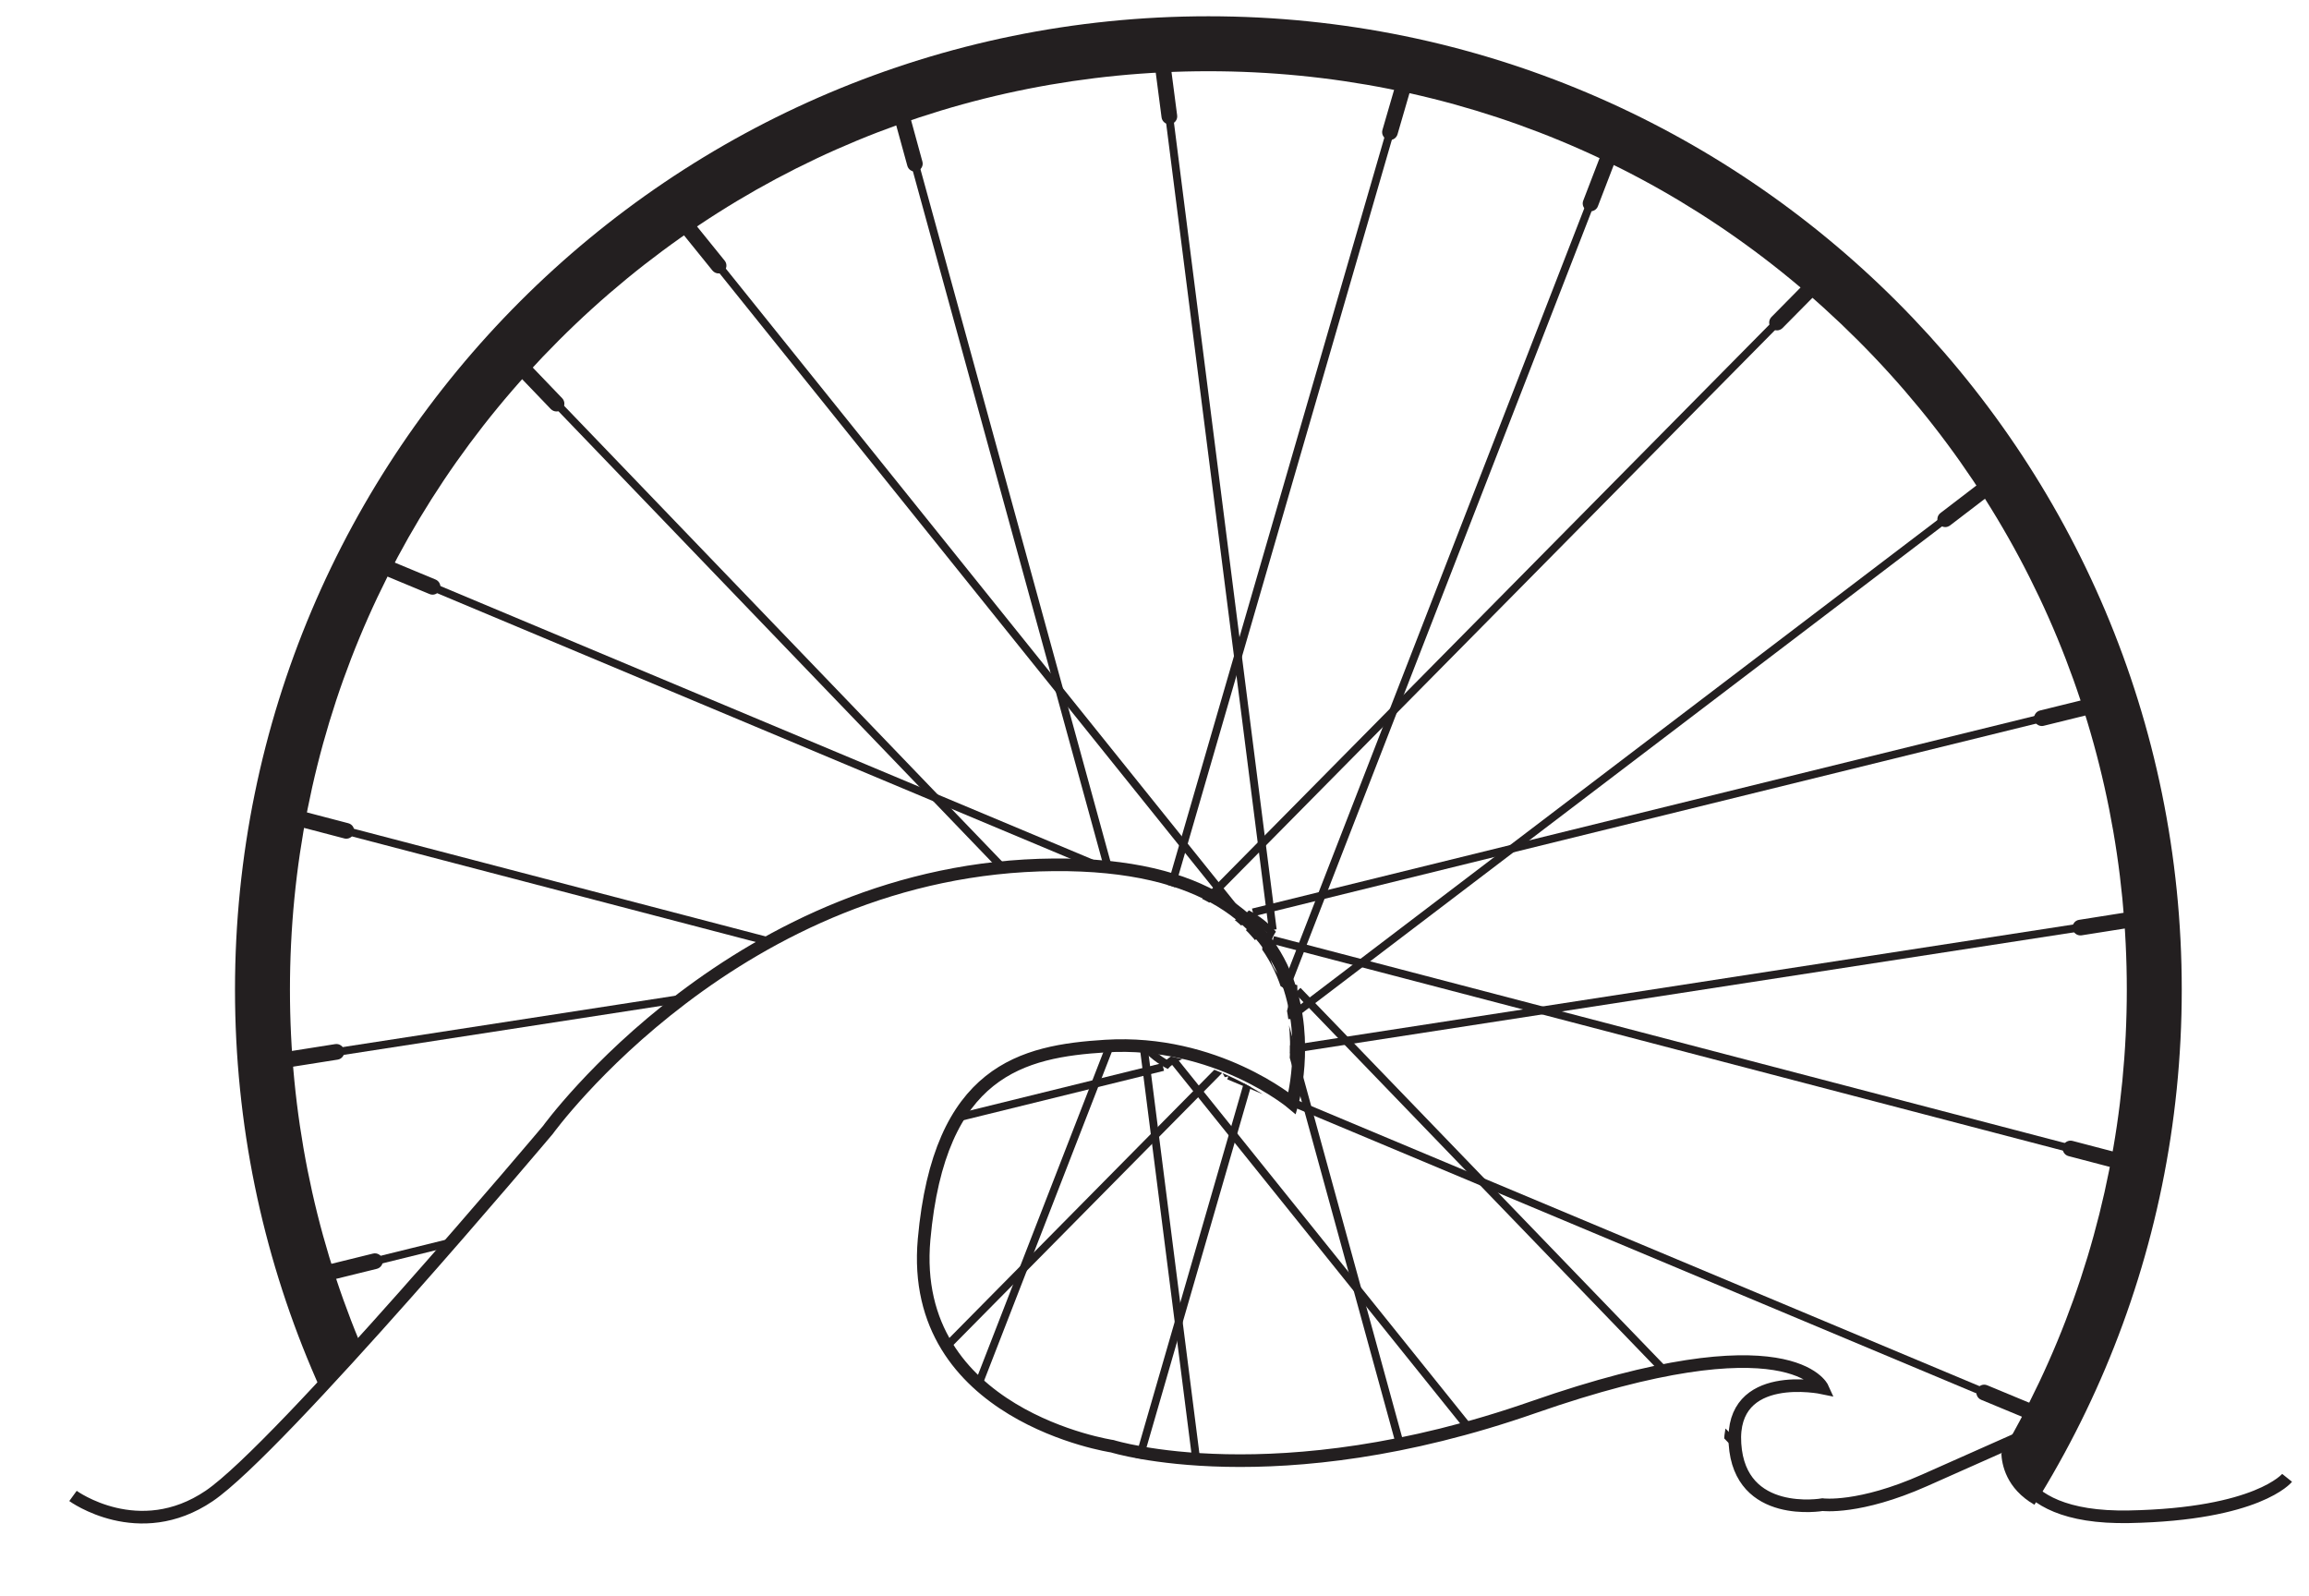 <?xml version="1.0" encoding="utf-8"?>
<!-- Generator: Adobe Illustrator 24.1.2, SVG Export Plug-In . SVG Version: 6.00 Build 0)  -->
<svg version="1.1" id="Layer_1" xmlns="http://www.w3.org/2000/svg" xmlns:xlink="http://www.w3.org/1999/xlink" x="0px" y="0px"
	 viewBox="0 0 366 253" style="enable-background:new 0 0 366 253;" xml:space="preserve">
<style type="text/css">
	.st0{clip-path:url(#SVGID_2_);fill:#231F20;}
	.st1{fill:none;stroke:#231F20;stroke-width:2;stroke-miterlimit:10;}
</style>
<g>
	<defs>
		<path id="SVGID_1_" d="M360.84,234.92c0,0-4.63,5.78-25.06,6.17c-20.44,0.38-18.51-11.95-18.51-11.95s-3.47,1.54-13.88,6.17
			c-10.41,4.63-16.19,3.86-16.19,3.86s-13.11,2.31-13.88-9.64s13.88-8.87,13.88-8.87s-5.01-11.18-45.88,3.08
			c-40.87,14.27-66.7,6.17-66.7,6.17s-29.82-5.37-28.67-32.29c1.16-26.92,14.46-30.32,27.62-31.14c17.51-1.08,29.58,9.06,29.58,9.06
			s12.34-38.17-37.79-37.79c-50.12,0.39-80.2,42.03-80.2,42.03S44.15,231,32.97,238.57c-11.18,7.57-21.59,0-21.59,0L8-14h358.41
			l-1.36,226.72L360.84,234.92z"/>
	</defs>
	<clipPath id="SVGID_2_">
		<use xlink:href="#SVGID_1_"  style="overflow:visible;"/>
	</clipPath>
	<path class="st0" d="M191.54,154.48c1.32,0,2.39,1.07,2.39,2.39c0,1.32-1.07,2.39-2.39,2.39c-1.32,0-2.39-1.07-2.39-2.39
		C189.15,155.55,190.22,154.48,191.54,154.48L191.54,154.48z M191.54,165.57c4.8,0,8.7-3.89,8.7-8.69c0-4.8-3.89-8.69-8.7-8.69
		s-8.69,3.89-8.69,8.69C182.85,161.68,186.74,165.57,191.54,165.57L191.54,165.57z"/>
	<path class="st0" d="M191.54,160.76c-1.34,0-2.65-0.7-3.37-1.94c-1.07-1.86-0.44-4.23,1.43-5.31c0.61-0.35,1.28-0.52,1.94-0.52
		c1.34,0,2.65,0.7,3.37,1.94c1.07,1.86,0.44,4.23-1.42,5.31C192.87,160.59,192.2,160.76,191.54,160.76L191.54,160.76z M188.94,143
		c-1.53,0.29-3.04,0.82-4.46,1.64c-0.21,0.12-0.41,0.26-0.61,0.39c0.44,1.34,0.37,2.84-0.32,4.2c-0.97,1.89-2.89,2.98-4.88,2.98
		c-0.15,0-0.3-0.01-0.45-0.02c-0.6,1.73-0.87,3.56-0.78,5.4c1.38,0.28,2.65,1.1,3.48,2.37c1.24,1.92,1.13,4.33-0.1,6.1
		c1.22,1.42,2.68,2.56,4.29,3.38c0.94-1.06,2.28-1.75,3.8-1.83c0.1-0.01,0.2-0.01,0.29-0.01c2.16,0,4.06,1.27,4.94,3.14
		c1.52-0.29,3.03-0.82,4.46-1.64c0.21-0.12,0.4-0.26,0.61-0.39c-0.45-1.34-0.37-2.84,0.32-4.2c0.96-1.9,2.88-2.98,4.87-2.98
		c0.15,0,0.3,0.01,0.45,0.02c0.61-1.73,0.87-3.56,0.78-5.4c-1.38-0.28-2.65-1.1-3.48-2.37c-1.24-1.92-1.13-4.33,0.1-6.1
		c-1.22-1.42-2.68-2.56-4.29-3.38c-0.93,1.06-2.28,1.75-3.8,1.83c-0.1,0-0.19,0.01-0.29,0.01
		C191.71,146.14,189.81,144.87,188.94,143L188.94,143z M191.54,161.96c0.89,0,1.77-0.24,2.54-0.68c1.17-0.68,2.01-1.77,2.37-3.09
		c0.35-1.31,0.17-2.68-0.51-3.86c-0.9-1.57-2.59-2.54-4.4-2.54c-0.89,0-1.76,0.24-2.54,0.68c-2.43,1.4-3.26,4.51-1.86,6.94
		C188.05,160.98,189.73,161.96,191.54,161.96L191.54,161.96z M188.33,144.36c1.22,1.83,3.31,2.98,5.54,2.98c0.12,0,0.23,0,0.35-0.01
		c1.47-0.08,2.83-0.62,3.93-1.55c0.96,0.57,1.84,1.26,2.62,2.06c-1.05,2.09-0.93,4.59,0.37,6.59c0.8,1.23,1.95,2.14,3.31,2.63
		c-0.02,1.12-0.17,2.22-0.47,3.29c-2.35,0.15-4.44,1.51-5.52,3.62c-0.67,1.31-0.88,2.77-0.62,4.19c-0.96,0.54-2,0.95-3.09,1.22
		c-1.22-1.83-3.31-2.98-5.54-2.98c-0.12,0-0.23,0-0.35,0.01c-1.46,0.08-2.83,0.62-3.93,1.55c-0.96-0.57-1.83-1.26-2.62-2.06
		c1.05-2.09,0.93-4.59-0.37-6.59c-0.8-1.23-1.95-2.14-3.31-2.63c0.02-1.12,0.18-2.22,0.48-3.29c2.35-0.15,4.44-1.51,5.52-3.62
		c0.67-1.31,0.88-2.77,0.62-4.19C186.2,145.05,187.24,144.64,188.33,144.36L188.33,144.36z"/>
	<path class="st0" d="M183.55,165.51c0-0.6,0.48-1.08,1.08-1.08c0.6,0,1.08,0.49,1.08,1.08c0,0.6-0.49,1.08-1.08,1.08
		C184.04,166.59,183.55,166.11,183.55,165.51L183.55,165.51z"/>
	<path class="st0" d="M194.97,168.02c-0.52-0.3-0.7-0.96-0.4-1.48c0.3-0.52,0.96-0.7,1.48-0.4c0.52,0.3,0.7,0.96,0.4,1.48
		C196.15,168.14,195.49,168.32,194.97,168.02L194.97,168.02z"/>
	<path class="st0" d="M202.96,159.45c-0.52,0.3-1.18,0.12-1.48-0.4c-0.3-0.52-0.12-1.18,0.4-1.48c0.51-0.3,1.18-0.12,1.48,0.4
		C203.66,158.49,203.48,159.15,202.96,159.45L202.96,159.45z"/>
	<path class="st0" d="M199.41,148.12c0,0.6-0.49,1.08-1.08,1.08c-0.6,0-1.09-0.49-1.09-1.08c0-0.6,0.49-1.08,1.09-1.08
		C198.93,147.04,199.41,147.52,199.41,148.12L199.41,148.12z"/>
	<path class="st0" d="M187.99,145.73c0.52,0.3,0.7,0.96,0.4,1.48c-0.3,0.52-0.96,0.7-1.48,0.4c-0.52-0.3-0.7-0.96-0.4-1.48
		C186.81,145.61,187.47,145.43,187.99,145.73L187.99,145.73z"/>
	<path class="st0" d="M180.12,154.18c0.52-0.3,1.18-0.12,1.48,0.4c0.3,0.52,0.12,1.18-0.4,1.48c-0.52,0.3-1.18,0.12-1.48-0.4
		C179.43,155.15,179.6,154.48,180.12,154.18L180.12,154.18z"/>
	<polygon class="st0" points="239.72,296.19 202.86,161.91 204.07,161.58 240.92,295.86 239.72,296.19 	"/>
	<path class="st0" d="M240.32,297.27c-0.55,0-1.05-0.36-1.2-0.92l-2.26-8.22c-0.18-0.66,0.21-1.35,0.87-1.53
		c0.65-0.18,1.35,0.21,1.53,0.87l2.26,8.22c0.18,0.66-0.21,1.35-0.87,1.53C240.54,297.26,240.43,297.27,240.32,297.27L240.32,297.27
		z"/>
	<polygon class="st0" points="128.48,289.68 127.32,289.23 178.52,157.43 179.67,157.88 128.48,289.68 	"/>
	<path class="st0" d="M127.9,290.7c-0.15,0-0.3-0.03-0.44-0.08c-0.64-0.25-0.96-0.97-0.72-1.61l3.06-7.96
		c0.25-0.64,0.97-0.96,1.61-0.71c0.64,0.25,0.96,0.97,0.72,1.61l-3.06,7.96C128.87,290.4,128.4,290.7,127.9,290.7L127.9,290.7z"/>
	<polygon class="st0" points="336.28,184.81 201.61,149.6 201.93,148.39 336.59,183.61 336.28,184.81 	"/>
	<path class="st0" d="M336.44,185.45c-0.1,0-0.21-0.01-0.31-0.04l-8.25-2.16c-0.66-0.17-1.06-0.85-0.89-1.52
		c0.18-0.66,0.86-1.06,1.52-0.89l8.25,2.16c0.67,0.17,1.06,0.85,0.89,1.52C337.5,185.08,336.99,185.45,336.44,185.45L336.44,185.45z
		"/>
	<polygon class="st0" points="274.06,278.67 185.62,168.58 186.59,167.8 275.02,277.89 274.06,278.67 	"/>
	<path class="st0" d="M274.54,279.53c-0.36,0-0.73-0.16-0.97-0.46l-5.36-6.63c-0.43-0.54-0.35-1.32,0.19-1.75
		c0.53-0.43,1.32-0.35,1.75,0.19l5.36,6.63c0.43,0.54,0.35,1.32-0.19,1.75C275.09,279.44,274.81,279.53,274.54,279.53L274.54,279.53
		z"/>
	<polygon class="st0" points="190.16,144.64 189.27,143.76 287.22,44.62 288.1,45.5 190.16,144.64 	"/>
	<path class="st0" d="M281.67,52.37c-0.32,0-0.63-0.12-0.87-0.36c-0.49-0.48-0.49-1.27-0.01-1.76l5.99-6.07
		c0.49-0.49,1.27-0.49,1.76-0.01c0.49,0.48,0.49,1.27,0.01,1.76L282.55,52C282.31,52.24,281.99,52.37,281.67,52.37L281.67,52.37z"/>
	<polygon class="st0" points="198.23,167.93 198.04,166.7 338.09,145.08 338.28,146.31 198.23,167.93 	"/>
	<path class="st0" d="M329.76,148.27c-0.6,0-1.13-0.44-1.23-1.05c-0.11-0.68,0.35-1.32,1.03-1.42l8.42-1.33
		c0.68-0.1,1.31,0.36,1.42,1.04c0.11,0.68-0.36,1.32-1.04,1.42l-8.42,1.33C329.89,148.26,329.82,148.27,329.76,148.27L329.76,148.27
		z"/>
	<polygon class="st0" points="179.07,152.37 142.16,17.89 143.36,17.56 180.27,152.04 179.07,152.37 	"/>
	<path class="st0" d="M145.02,27.19c-0.55,0-1.05-0.36-1.2-0.92l-2.26-8.22c-0.18-0.66,0.21-1.35,0.87-1.53
		c0.66-0.18,1.34,0.21,1.53,0.87l2.25,8.22c0.19,0.66-0.21,1.35-0.87,1.53C145.24,27.18,145.13,27.19,145.02,27.19L145.02,27.19z"/>
	<polygon class="st0" points="204.57,156.33 203.41,155.88 254.6,24.07 255.76,24.52 204.57,156.33 	"/>
	<path class="st0" d="M252.12,33.49c-0.15,0-0.3-0.03-0.45-0.08c-0.64-0.25-0.96-0.97-0.71-1.61l3.06-7.96
		c0.25-0.64,0.97-0.96,1.61-0.71c0.64,0.25,0.96,0.97,0.71,1.61l-3.06,7.96C253.09,33.19,252.62,33.49,252.12,33.49L252.12,33.49z"
		/>
	<polygon class="st0" points="181.05,165.33 46.49,130.15 46.8,128.94 181.37,164.12 181.05,165.33 	"/>
	<path class="st0" d="M54.89,132.94c-0.1,0-0.21-0.01-0.31-0.04l-8.25-2.16c-0.66-0.17-1.06-0.85-0.89-1.52
		c0.17-0.66,0.86-1.06,1.52-0.89l8.25,2.16c0.67,0.17,1.06,0.85,0.89,1.52C55.95,132.57,55.45,132.94,54.89,132.94L54.89,132.94z"/>
	<polygon class="st0" points="196.6,146.09 108.06,35.86 109.03,35.08 197.57,145.31 196.6,146.09 	"/>
	<path class="st0" d="M113.9,43.34c-0.36,0-0.72-0.16-0.97-0.46l-5.36-6.63c-0.43-0.53-0.35-1.32,0.19-1.75
		c0.54-0.43,1.32-0.35,1.75,0.19l5.36,6.63c0.43,0.53,0.35,1.32-0.19,1.75C114.45,43.25,114.18,43.34,113.9,43.34L113.9,43.34z"/>
	<polygon class="st0" points="95.86,269.13 94.98,268.26 192.83,169.21 193.72,170.08 95.86,269.13 	"/>
	<path class="st0" d="M95.42,269.94c-0.32,0-0.63-0.12-0.87-0.36c-0.49-0.48-0.49-1.27-0.01-1.76l5.99-6.07
		c0.48-0.49,1.27-0.49,1.76-0.01c0.49,0.48,0.49,1.27,0.01,1.76l-5.99,6.07C96.07,269.81,95.74,269.94,95.42,269.94L95.42,269.94z"
		/>
	<polygon class="st0" points="45,168.67 44.81,167.44 184.85,145.82 185.04,147.05 45,168.67 	"/>
	<path class="st0" d="M44.9,169.3c-0.6,0-1.13-0.44-1.23-1.05c-0.1-0.68,0.36-1.32,1.04-1.42l8.42-1.33
		c0.69-0.11,1.31,0.36,1.43,1.04c0.1,0.68-0.36,1.32-1.04,1.42l-8.42,1.33C45.03,169.29,44.96,169.3,44.9,169.3L44.9,169.3z"/>
	<polygon class="st0" points="160.98,301.17 159.79,300.82 197.9,169.08 199.09,169.42 160.98,301.17 	"/>
	<path class="st0" d="M160.38,302.24c-0.12,0-0.23-0.02-0.35-0.05c-0.66-0.19-1.04-0.88-0.84-1.54l2.37-8.19
		c0.19-0.66,0.89-1.04,1.54-0.85c0.66,0.19,1.04,0.88,0.85,1.54l-2.37,8.19C161.42,301.89,160.92,302.24,160.38,302.24
		L160.38,302.24z"/>
	<polygon class="st0" points="68.36,237.13 67.6,236.14 177.98,152.19 178.73,153.18 68.36,237.13 	"/>
	<path class="st0" d="M67.98,237.88c-0.37,0-0.75-0.17-0.99-0.49c-0.42-0.55-0.32-1.33,0.23-1.74l6.77-5.18
		c0.55-0.42,1.33-0.31,1.75,0.23c0.42,0.55,0.31,1.33-0.23,1.74l-6.77,5.18C68.51,237.79,68.24,237.88,67.98,237.88L67.98,237.88z"
		/>
	<polygon class="st0" points="274.58,229.32 205.25,157.44 206.14,156.58 275.47,228.46 275.11,229.88 	"/>
	<path class="st0" d="M300.77,257.17c-0.33,0-0.65-0.13-0.9-0.38l-5.9-6.15c-0.48-0.5-0.46-1.28,0.04-1.76
		c0.49-0.48,1.28-0.46,1.76,0.04l5.9,6.15c0.48,0.5,0.46,1.28-0.03,1.76C301.4,257.05,301.08,257.17,300.77,257.17L300.77,257.17z"
		/>
	<polygon class="st0" points="198.21,303.84 180.73,166.55 181.97,166.39 199.45,303.68 198.21,303.84 	"/>
	<path class="st0" d="M198.83,305.01c-0.61,0-1.15-0.46-1.23-1.08l-1.1-8.45c-0.09-0.68,0.39-1.31,1.08-1.39
		c0.69-0.09,1.31,0.39,1.4,1.07l1.1,8.45c0.09,0.68-0.39,1.31-1.07,1.39C198.93,305,198.88,305.01,198.83,305.01L198.83,305.01z"/>
	<polygon class="st0" points="198.75,145.23 198.45,144.02 331.78,111.2 332.08,112.4 198.75,145.23 	"/>
	<path class="st0" d="M323.66,115.08c-0.56,0-1.07-0.38-1.21-0.95c-0.16-0.67,0.24-1.34,0.91-1.51l8.28-2.04
		c0.67-0.17,1.34,0.24,1.51,0.91c0.16,0.67-0.24,1.34-0.91,1.51l-8.28,2.04C323.85,115.07,323.75,115.08,323.66,115.08
		L323.66,115.08z"/>
	<polygon class="st0" points="322.15,224.58 194.53,171.08 195,169.93 322.63,223.43 322.15,224.58 	"/>
	<path class="st0" d="M322.4,225.25c-0.16,0-0.33-0.03-0.48-0.1l-7.88-3.27c-0.63-0.26-0.94-0.99-0.67-1.63
		c0.26-0.64,0.99-0.94,1.63-0.67l7.87,3.27c0.64,0.26,0.94,0.99,0.67,1.63C323.34,224.96,322.88,225.25,322.4,225.25L322.4,225.25z"
		/>
	<polygon class="st0" points="184.98,145.06 183.79,144.71 222.11,12.58 223.3,12.93 184.98,145.06 	"/>
	<path class="st0" d="M220.33,22.19c-0.11,0-0.23-0.02-0.35-0.05c-0.66-0.19-1.04-0.88-0.85-1.54l2.38-8.19
		c0.19-0.66,0.88-1.04,1.54-0.85c0.66,0.19,1.04,0.88,0.85,1.54l-2.38,8.19C221.36,21.83,220.87,22.19,220.33,22.19L220.33,22.19z"
		/>
	<polygon class="st0" points="205.57,161.21 204.82,160.22 314.73,76.63 315.48,77.62 205.57,161.21 	"/>
	<path class="st0" d="M308.34,83.55c-0.37,0-0.75-0.17-0.99-0.49c-0.42-0.55-0.31-1.33,0.23-1.74l6.77-5.18
		c0.55-0.42,1.33-0.31,1.75,0.23c0.42,0.55,0.31,1.33-0.23,1.74l-6.77,5.18C308.86,83.46,308.6,83.55,308.34,83.55L308.34,83.55z"/>
	<polygon class="st0" points="176.94,157.18 81.86,58.26 82.76,57.4 177.84,156.32 176.94,157.18 	"/>
	<path class="st0" d="M88.21,65.22c-0.33,0-0.65-0.13-0.9-0.38l-5.9-6.15c-0.47-0.5-0.46-1.28,0.04-1.76
		c0.49-0.48,1.28-0.46,1.76,0.04l5.9,6.15c0.48,0.5,0.46,1.28-0.03,1.76C88.83,65.11,88.52,65.22,88.21,65.22L88.21,65.22z"/>
	<polygon class="st0" points="201.13,147.46 183.64,10.07 184.87,9.91 202.36,147.3 201.13,147.46 	"/>
	<path class="st0" d="M185.35,19.69c-0.61,0-1.15-0.46-1.23-1.08l-1.1-8.45c-0.09-0.68,0.39-1.31,1.08-1.39
		c0.69-0.09,1.31,0.39,1.39,1.07l1.1,8.45c0.09,0.68-0.39,1.31-1.08,1.39C185.46,19.68,185.41,19.69,185.35,19.69L185.35,19.69z"/>
	<polygon class="st0" points="51.3,202.55 51,201.35 184.21,168.52 184.51,169.73 51.3,202.55 	"/>
	<path class="st0" d="M51.15,203.2c-0.56,0-1.07-0.38-1.21-0.95c-0.16-0.67,0.25-1.34,0.91-1.51l8.28-2.04
		c0.67-0.16,1.34,0.24,1.51,0.91c0.16,0.67-0.24,1.34-0.91,1.51l-8.28,2.04C51.35,203.18,51.24,203.2,51.15,203.2L51.15,203.2z"/>
	<polygon class="st0" points="188.17,143.86 60.45,90.32 60.93,89.17 188.65,142.71 188.17,143.86 	"/>
	<path class="st0" d="M68.56,94.26c-0.16,0-0.32-0.03-0.48-0.1l-7.87-3.27c-0.63-0.26-0.94-0.99-0.67-1.63
		c0.26-0.64,0.99-0.94,1.63-0.67l7.87,3.27c0.63,0.26,0.94,0.99,0.67,1.63C69.51,93.97,69.05,94.26,68.56,94.26L68.56,94.26z"/>
	<path class="st0" d="M191.54,2.58c-85.21,0-154.29,69.08-154.29,154.29s69.08,154.29,154.29,154.29
		c85.21,0,154.29-69.08,154.29-154.29S276.75,2.58,191.54,2.58L191.54,2.58z M191.54,11.29c38.89,0,75.45,15.14,102.94,42.64
		c27.5,27.5,42.64,64.06,42.64,102.94c0,38.89-15.15,75.45-42.64,102.94c-27.5,27.5-64.06,42.64-102.94,42.64
		c-38.89,0-75.44-15.14-102.94-42.64c-27.5-27.5-42.64-64.06-42.64-102.94c0-38.89,15.14-75.45,42.64-102.94
		C116.1,26.44,152.66,11.29,191.54,11.29L191.54,11.29z"/>
	<path class="st0" d="M189.9,288.25h2.14c0.35,0,0.64,0.29,0.64,0.64v14.23c0,0.35-0.29,0.64-0.64,0.64h-2.14
		c-0.35,0-0.64-0.29-0.64-0.64v-14.23C189.26,288.54,189.55,288.25,189.9,288.25L189.9,288.25z"/>
	<path class="st0" d="M190.97,285.19L190.97,285.19c0.69,0,1.26,0.56,1.26,1.26v3.62h-2.51v-3.62
		C189.72,285.76,190.28,285.19,190.97,285.19L190.97,285.19z"/>
</g>
<path class="st1" d="M362.53,234.25c0,0-4.63,5.78-25.06,6.17c-20.44,0.39-18.51-11.95-18.51-11.95s-3.47,1.54-13.88,6.17
	c-10.41,4.63-16.19,3.86-16.19,3.86s-13.11,2.31-13.88-9.64s13.88-8.87,13.88-8.87s-5.01-11.18-45.88,3.08s-66.7,6.17-66.7,6.17
	s-32.34-4.82-29.83-32.81c2.41-26.84,15.62-29.8,28.77-30.62c17.51-1.08,29.58,9.06,29.58,9.06s10.88-38.18-37.79-37.79
	c-50.12,0.4-80.2,42.03-80.2,42.03s-42.5,50.44-53.68,58.01c-11.18,7.57-21.59,0-21.59,0"/>
</svg>
